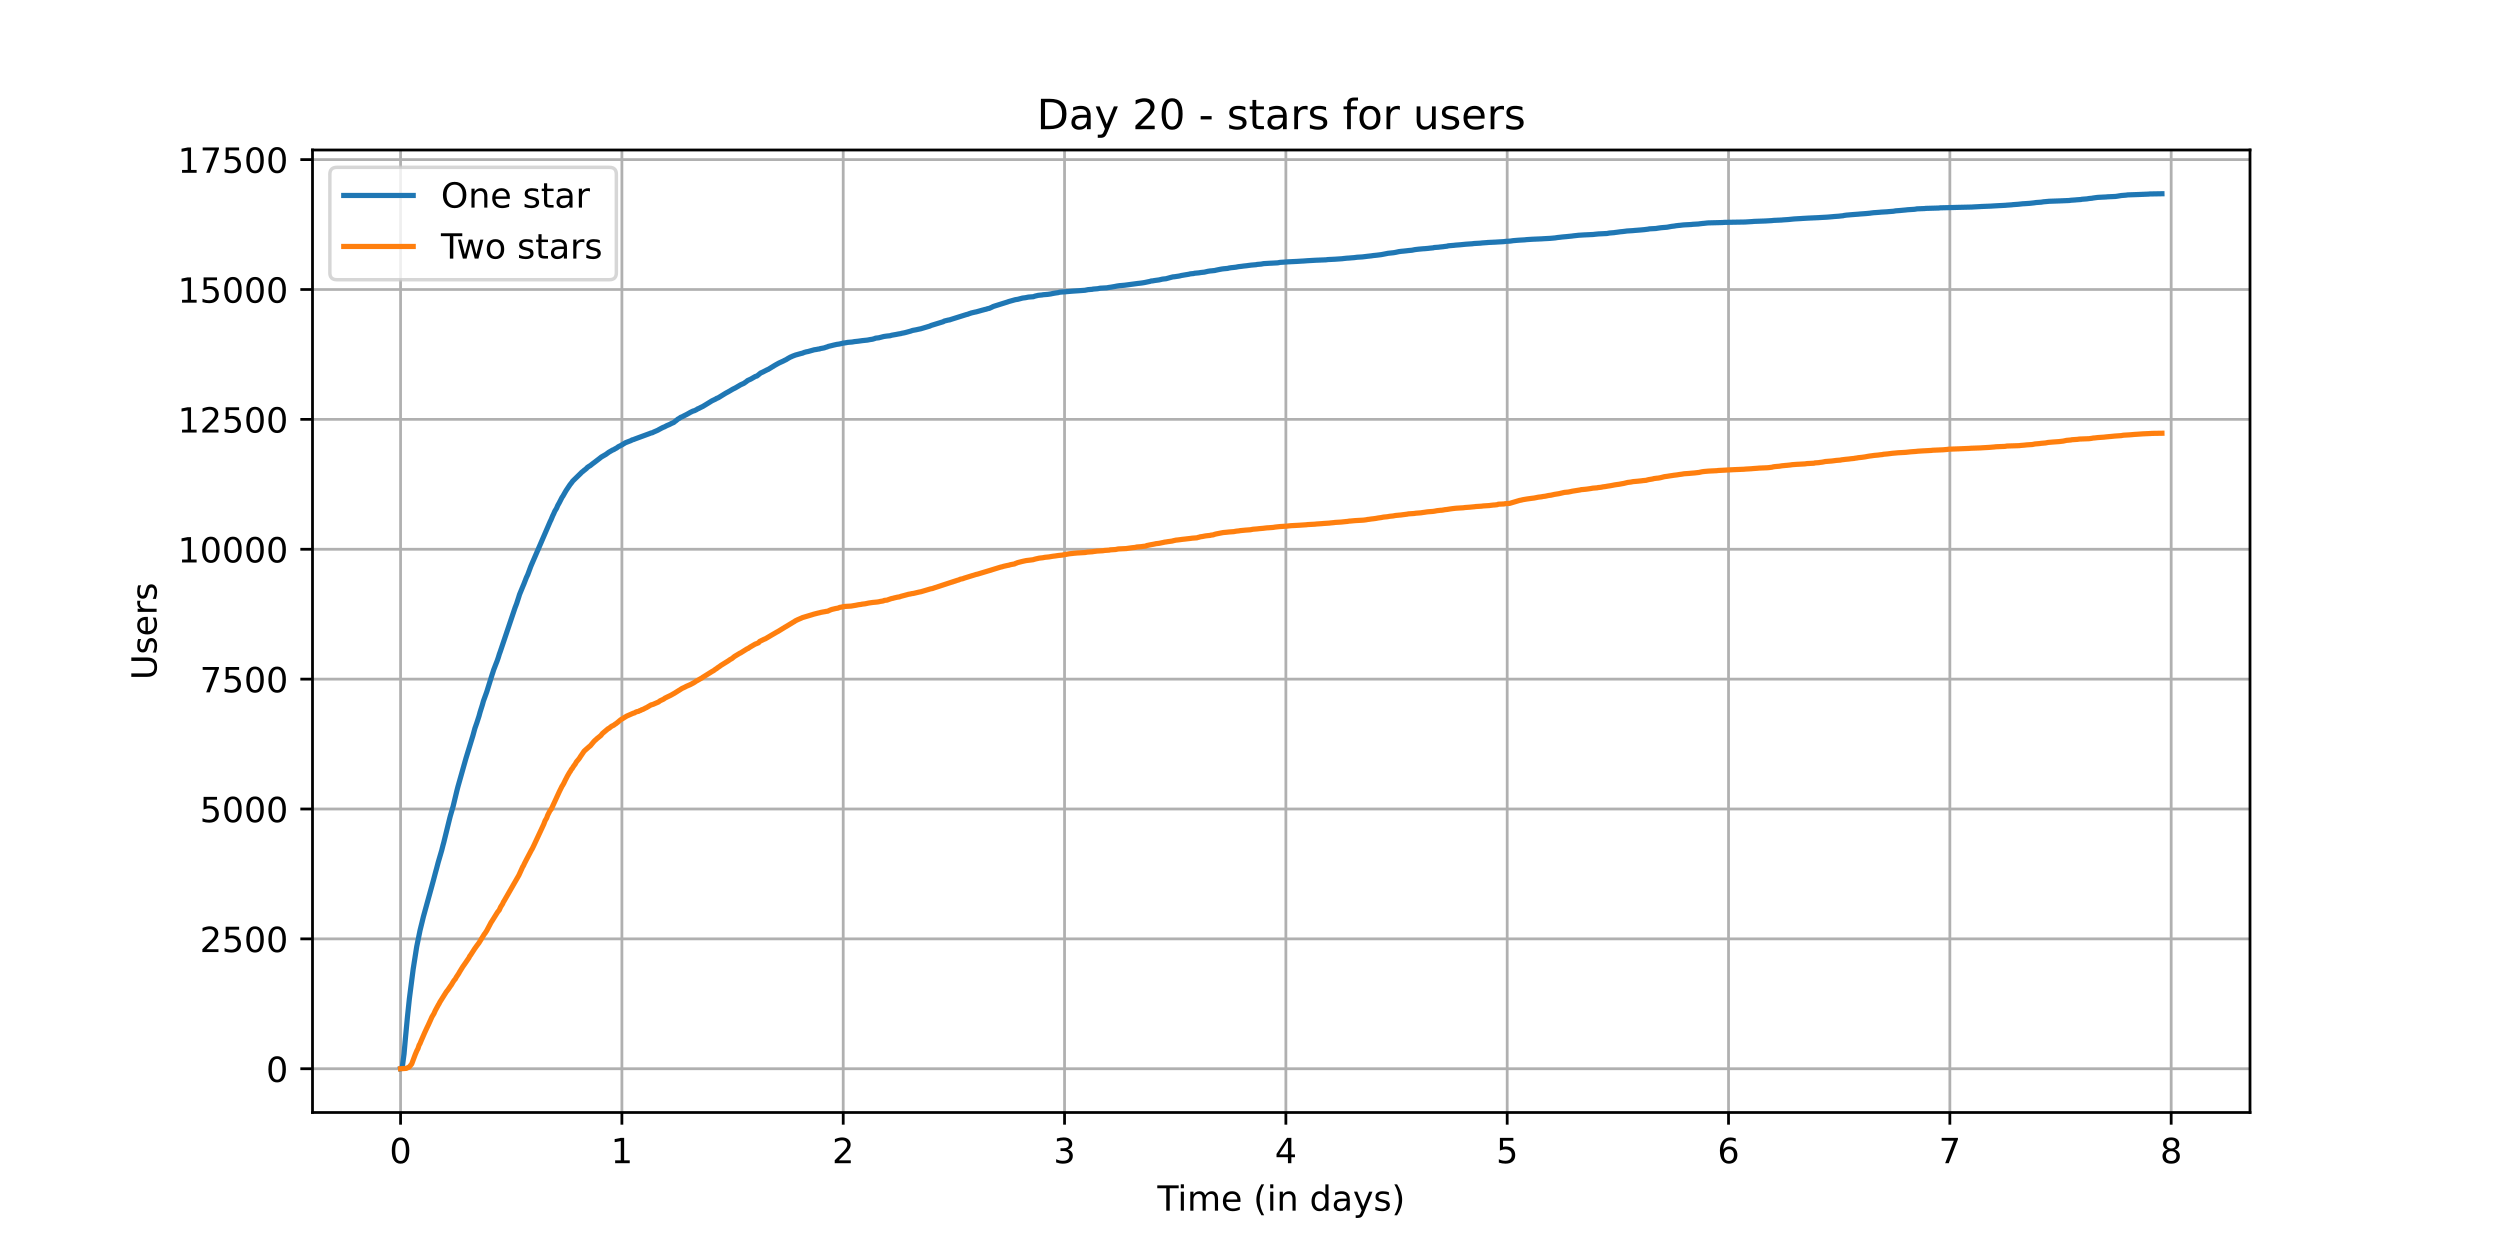 <?xml version="1.0" encoding="utf-8" standalone="no"?>
<!DOCTYPE svg PUBLIC "-//W3C//DTD SVG 1.1//EN"
  "http://www.w3.org/Graphics/SVG/1.1/DTD/svg11.dtd">
<!-- Created with matplotlib (https://matplotlib.org/) -->
<svg height="360pt" version="1.1" viewBox="0 0 720 360" width="720pt" xmlns="http://www.w3.org/2000/svg" xmlns:xlink="http://www.w3.org/1999/xlink">
 <defs>
  <style type="text/css">*{stroke-linecap:butt;stroke-linejoin:round;}</style>
 </defs>
 <g id="figure_1">
  <g id="patch_1">
   <path d="M 0 360 
L 720 360 
L 720 0 
L 0 0 
z
" style="fill:#ffffff;"/>
  </g>
  <g id="axes_1">
   <g id="patch_2">
    <path d="M 90 320.4 
L 648 320.4 
L 648 43.2 
L 90 43.2 
z
" style="fill:#ffffff;"/>
   </g>
   <g id="matplotlib.axis_1">
    <g id="xtick_1">
     <g id="line2d_1">
      <path clip-path="url(#p4092f0bb39)" d="M 115.364 320.4 
L 115.364 43.2 
" style="fill:none;stroke:#b0b0b0;stroke-linecap:square;stroke-width:0.8;"/>
     </g>
     <g id="line2d_2">
      <defs>
       <path d="M 0 0 
L 0 3.5 
" id="mc924dd24f3" style="stroke:#000000;stroke-width:0.8;"/>
      </defs>
      <g>
       <use style="stroke:#000000;stroke-width:0.8;" x="115.364" xlink:href="#mc924dd24f3" y="320.4"/>
      </g>
     </g>
     <g id="text_1">
      <!-- 0 -->
      <g transform="translate(112.182 334.998)scale(0.1 -0.1)">
       <defs>
        <path d="M 31.781 66.406 
Q 24.172 66.406 20.328 58.906 
Q 16.5 51.422 16.5 36.375 
Q 16.5 21.391 20.328 13.891 
Q 24.172 6.391 31.781 6.391 
Q 39.453 6.391 43.281 13.891 
Q 47.125 21.391 47.125 36.375 
Q 47.125 51.422 43.281 58.906 
Q 39.453 66.406 31.781 66.406 
z
M 31.781 74.219 
Q 44.047 74.219 50.516 64.516 
Q 56.984 54.828 56.984 36.375 
Q 56.984 17.969 50.516 8.266 
Q 44.047 -1.422 31.781 -1.422 
Q 19.531 -1.422 13.062 8.266 
Q 6.594 17.969 6.594 36.375 
Q 6.594 54.828 13.062 64.516 
Q 19.531 74.219 31.781 74.219 
z
" id="DejaVuSans-48"/>
       </defs>
       <use xlink:href="#DejaVuSans-48"/>
      </g>
     </g>
    </g>
    <g id="xtick_2">
     <g id="line2d_3">
      <path clip-path="url(#p4092f0bb39)" d="M 179.106 320.4 
L 179.106 43.2 
" style="fill:none;stroke:#b0b0b0;stroke-linecap:square;stroke-width:0.8;"/>
     </g>
     <g id="line2d_4">
      <g>
       <use style="stroke:#000000;stroke-width:0.8;" x="179.106" xlink:href="#mc924dd24f3" y="320.4"/>
      </g>
     </g>
     <g id="text_2">
      <!-- 1 -->
      <g transform="translate(175.924 334.998)scale(0.1 -0.1)">
       <defs>
        <path d="M 12.406 8.297 
L 28.516 8.297 
L 28.516 63.922 
L 10.984 60.406 
L 10.984 69.391 
L 28.422 72.906 
L 38.281 72.906 
L 38.281 8.297 
L 54.391 8.297 
L 54.391 0 
L 12.406 0 
z
" id="DejaVuSans-49"/>
       </defs>
       <use xlink:href="#DejaVuSans-49"/>
      </g>
     </g>
    </g>
    <g id="xtick_3">
     <g id="line2d_5">
      <path clip-path="url(#p4092f0bb39)" d="M 242.847 320.4 
L 242.847 43.2 
" style="fill:none;stroke:#b0b0b0;stroke-linecap:square;stroke-width:0.8;"/>
     </g>
     <g id="line2d_6">
      <g>
       <use style="stroke:#000000;stroke-width:0.8;" x="242.847" xlink:href="#mc924dd24f3" y="320.4"/>
      </g>
     </g>
     <g id="text_3">
      <!-- 2 -->
      <g transform="translate(239.666 334.998)scale(0.1 -0.1)">
       <defs>
        <path d="M 19.188 8.297 
L 53.609 8.297 
L 53.609 0 
L 7.328 0 
L 7.328 8.297 
Q 12.938 14.109 22.625 23.891 
Q 32.328 33.688 34.812 36.531 
Q 39.547 41.844 41.422 45.531 
Q 43.312 49.219 43.312 52.781 
Q 43.312 58.594 39.234 62.25 
Q 35.156 65.922 28.609 65.922 
Q 23.969 65.922 18.812 64.312 
Q 13.672 62.703 7.812 59.422 
L 7.812 69.391 
Q 13.766 71.781 18.938 73 
Q 24.125 74.219 28.422 74.219 
Q 39.75 74.219 46.484 68.547 
Q 53.219 62.891 53.219 53.422 
Q 53.219 48.922 51.531 44.891 
Q 49.859 40.875 45.406 35.406 
Q 44.188 33.984 37.641 27.219 
Q 31.109 20.453 19.188 8.297 
z
" id="DejaVuSans-50"/>
       </defs>
       <use xlink:href="#DejaVuSans-50"/>
      </g>
     </g>
    </g>
    <g id="xtick_4">
     <g id="line2d_7">
      <path clip-path="url(#p4092f0bb39)" d="M 306.589 320.4 
L 306.589 43.2 
" style="fill:none;stroke:#b0b0b0;stroke-linecap:square;stroke-width:0.8;"/>
     </g>
     <g id="line2d_8">
      <g>
       <use style="stroke:#000000;stroke-width:0.8;" x="306.589" xlink:href="#mc924dd24f3" y="320.4"/>
      </g>
     </g>
     <g id="text_4">
      <!-- 3 -->
      <g transform="translate(303.408 334.998)scale(0.1 -0.1)">
       <defs>
        <path d="M 40.578 39.312 
Q 47.656 37.797 51.625 33 
Q 55.609 28.219 55.609 21.188 
Q 55.609 10.406 48.188 4.484 
Q 40.766 -1.422 27.094 -1.422 
Q 22.516 -1.422 17.656 -0.516 
Q 12.797 0.391 7.625 2.203 
L 7.625 11.719 
Q 11.719 9.328 16.594 8.109 
Q 21.484 6.891 26.812 6.891 
Q 36.078 6.891 40.938 10.547 
Q 45.797 14.203 45.797 21.188 
Q 45.797 27.641 41.281 31.266 
Q 36.766 34.906 28.719 34.906 
L 20.219 34.906 
L 20.219 43.016 
L 29.109 43.016 
Q 36.375 43.016 40.234 45.922 
Q 44.094 48.828 44.094 54.297 
Q 44.094 59.906 40.109 62.906 
Q 36.141 65.922 28.719 65.922 
Q 24.656 65.922 20.016 65.031 
Q 15.375 64.156 9.812 62.312 
L 9.812 71.094 
Q 15.438 72.656 20.344 73.438 
Q 25.25 74.219 29.594 74.219 
Q 40.828 74.219 47.359 69.109 
Q 53.906 64.016 53.906 55.328 
Q 53.906 49.266 50.438 45.094 
Q 46.969 40.922 40.578 39.312 
z
" id="DejaVuSans-51"/>
       </defs>
       <use xlink:href="#DejaVuSans-51"/>
      </g>
     </g>
    </g>
    <g id="xtick_5">
     <g id="line2d_9">
      <path clip-path="url(#p4092f0bb39)" d="M 370.331 320.4 
L 370.331 43.2 
" style="fill:none;stroke:#b0b0b0;stroke-linecap:square;stroke-width:0.8;"/>
     </g>
     <g id="line2d_10">
      <g>
       <use style="stroke:#000000;stroke-width:0.8;" x="370.331" xlink:href="#mc924dd24f3" y="320.4"/>
      </g>
     </g>
     <g id="text_5">
      <!-- 4 -->
      <g transform="translate(367.15 334.998)scale(0.1 -0.1)">
       <defs>
        <path d="M 37.797 64.312 
L 12.891 25.391 
L 37.797 25.391 
z
M 35.203 72.906 
L 47.609 72.906 
L 47.609 25.391 
L 58.016 25.391 
L 58.016 17.188 
L 47.609 17.188 
L 47.609 0 
L 37.797 0 
L 37.797 17.188 
L 4.891 17.188 
L 4.891 26.703 
z
" id="DejaVuSans-52"/>
       </defs>
       <use xlink:href="#DejaVuSans-52"/>
      </g>
     </g>
    </g>
    <g id="xtick_6">
     <g id="line2d_11">
      <path clip-path="url(#p4092f0bb39)" d="M 434.073 320.4 
L 434.073 43.2 
" style="fill:none;stroke:#b0b0b0;stroke-linecap:square;stroke-width:0.8;"/>
     </g>
     <g id="line2d_12">
      <g>
       <use style="stroke:#000000;stroke-width:0.8;" x="434.073" xlink:href="#mc924dd24f3" y="320.4"/>
      </g>
     </g>
     <g id="text_6">
      <!-- 5 -->
      <g transform="translate(430.892 334.998)scale(0.1 -0.1)">
       <defs>
        <path d="M 10.797 72.906 
L 49.516 72.906 
L 49.516 64.594 
L 19.828 64.594 
L 19.828 46.734 
Q 21.969 47.469 24.109 47.828 
Q 26.266 48.188 28.422 48.188 
Q 40.625 48.188 47.75 41.5 
Q 54.891 34.812 54.891 23.391 
Q 54.891 11.625 47.562 5.094 
Q 40.234 -1.422 26.906 -1.422 
Q 22.312 -1.422 17.547 -0.641 
Q 12.797 0.141 7.719 1.703 
L 7.719 11.625 
Q 12.109 9.234 16.797 8.062 
Q 21.484 6.891 26.703 6.891 
Q 35.156 6.891 40.078 11.328 
Q 45.016 15.766 45.016 23.391 
Q 45.016 31 40.078 35.438 
Q 35.156 39.891 26.703 39.891 
Q 22.75 39.891 18.812 39.016 
Q 14.891 38.141 10.797 36.281 
z
" id="DejaVuSans-53"/>
       </defs>
       <use xlink:href="#DejaVuSans-53"/>
      </g>
     </g>
    </g>
    <g id="xtick_7">
     <g id="line2d_13">
      <path clip-path="url(#p4092f0bb39)" d="M 497.815 320.4 
L 497.815 43.2 
" style="fill:none;stroke:#b0b0b0;stroke-linecap:square;stroke-width:0.8;"/>
     </g>
     <g id="line2d_14">
      <g>
       <use style="stroke:#000000;stroke-width:0.8;" x="497.815" xlink:href="#mc924dd24f3" y="320.4"/>
      </g>
     </g>
     <g id="text_7">
      <!-- 6 -->
      <g transform="translate(494.634 334.998)scale(0.1 -0.1)">
       <defs>
        <path d="M 33.016 40.375 
Q 26.375 40.375 22.484 35.828 
Q 18.609 31.297 18.609 23.391 
Q 18.609 15.531 22.484 10.953 
Q 26.375 6.391 33.016 6.391 
Q 39.656 6.391 43.531 10.953 
Q 47.406 15.531 47.406 23.391 
Q 47.406 31.297 43.531 35.828 
Q 39.656 40.375 33.016 40.375 
z
M 52.594 71.297 
L 52.594 62.312 
Q 48.875 64.062 45.094 64.984 
Q 41.312 65.922 37.594 65.922 
Q 27.828 65.922 22.672 59.328 
Q 17.531 52.734 16.797 39.406 
Q 19.672 43.656 24.016 45.922 
Q 28.375 48.188 33.594 48.188 
Q 44.578 48.188 50.953 41.516 
Q 57.328 34.859 57.328 23.391 
Q 57.328 12.156 50.688 5.359 
Q 44.047 -1.422 33.016 -1.422 
Q 20.359 -1.422 13.672 8.266 
Q 6.984 17.969 6.984 36.375 
Q 6.984 53.656 15.188 63.938 
Q 23.391 74.219 37.203 74.219 
Q 40.922 74.219 44.703 73.484 
Q 48.484 72.75 52.594 71.297 
z
" id="DejaVuSans-54"/>
       </defs>
       <use xlink:href="#DejaVuSans-54"/>
      </g>
     </g>
    </g>
    <g id="xtick_8">
     <g id="line2d_15">
      <path clip-path="url(#p4092f0bb39)" d="M 561.557 320.4 
L 561.557 43.2 
" style="fill:none;stroke:#b0b0b0;stroke-linecap:square;stroke-width:0.8;"/>
     </g>
     <g id="line2d_16">
      <g>
       <use style="stroke:#000000;stroke-width:0.8;" x="561.557" xlink:href="#mc924dd24f3" y="320.4"/>
      </g>
     </g>
     <g id="text_8">
      <!-- 7 -->
      <g transform="translate(558.376 334.998)scale(0.1 -0.1)">
       <defs>
        <path d="M 8.203 72.906 
L 55.078 72.906 
L 55.078 68.703 
L 28.609 0 
L 18.312 0 
L 43.219 64.594 
L 8.203 64.594 
z
" id="DejaVuSans-55"/>
       </defs>
       <use xlink:href="#DejaVuSans-55"/>
      </g>
     </g>
    </g>
    <g id="xtick_9">
     <g id="line2d_17">
      <path clip-path="url(#p4092f0bb39)" d="M 625.299 320.4 
L 625.299 43.2 
" style="fill:none;stroke:#b0b0b0;stroke-linecap:square;stroke-width:0.8;"/>
     </g>
     <g id="line2d_18">
      <g>
       <use style="stroke:#000000;stroke-width:0.8;" x="625.299" xlink:href="#mc924dd24f3" y="320.4"/>
      </g>
     </g>
     <g id="text_9">
      <!-- 8 -->
      <g transform="translate(622.118 334.998)scale(0.1 -0.1)">
       <defs>
        <path d="M 31.781 34.625 
Q 24.75 34.625 20.719 30.859 
Q 16.703 27.094 16.703 20.516 
Q 16.703 13.922 20.719 10.156 
Q 24.75 6.391 31.781 6.391 
Q 38.812 6.391 42.859 10.172 
Q 46.922 13.969 46.922 20.516 
Q 46.922 27.094 42.891 30.859 
Q 38.875 34.625 31.781 34.625 
z
M 21.922 38.812 
Q 15.578 40.375 12.031 44.719 
Q 8.5 49.078 8.5 55.328 
Q 8.5 64.062 14.719 69.141 
Q 20.953 74.219 31.781 74.219 
Q 42.672 74.219 48.875 69.141 
Q 55.078 64.062 55.078 55.328 
Q 55.078 49.078 51.531 44.719 
Q 48 40.375 41.703 38.812 
Q 48.828 37.156 52.797 32.312 
Q 56.781 27.484 56.781 20.516 
Q 56.781 9.906 50.312 4.234 
Q 43.844 -1.422 31.781 -1.422 
Q 19.734 -1.422 13.25 4.234 
Q 6.781 9.906 6.781 20.516 
Q 6.781 27.484 10.781 32.312 
Q 14.797 37.156 21.922 38.812 
z
M 18.312 54.391 
Q 18.312 48.734 21.844 45.562 
Q 25.391 42.391 31.781 42.391 
Q 38.141 42.391 41.719 45.562 
Q 45.312 48.734 45.312 54.391 
Q 45.312 60.062 41.719 63.234 
Q 38.141 66.406 31.781 66.406 
Q 25.391 66.406 21.844 63.234 
Q 18.312 60.062 18.312 54.391 
z
" id="DejaVuSans-56"/>
       </defs>
       <use xlink:href="#DejaVuSans-56"/>
      </g>
     </g>
    </g>
    <g id="text_10">
     <!-- Time (in days) -->
     <g transform="translate(333.327 348.677)scale(0.1 -0.1)">
      <defs>
       <path d="M -0.297 72.906 
L 61.375 72.906 
L 61.375 64.594 
L 35.5 64.594 
L 35.5 0 
L 25.594 0 
L 25.594 64.594 
L -0.297 64.594 
z
" id="DejaVuSans-84"/>
       <path d="M 9.422 54.688 
L 18.406 54.688 
L 18.406 0 
L 9.422 0 
z
M 9.422 75.984 
L 18.406 75.984 
L 18.406 64.594 
L 9.422 64.594 
z
" id="DejaVuSans-105"/>
       <path d="M 52 44.188 
Q 55.375 50.25 60.062 53.125 
Q 64.75 56 71.094 56 
Q 79.641 56 84.281 50.016 
Q 88.922 44.047 88.922 33.016 
L 88.922 0 
L 79.891 0 
L 79.891 32.719 
Q 79.891 40.578 77.094 44.375 
Q 74.312 48.188 68.609 48.188 
Q 61.625 48.188 57.562 43.547 
Q 53.516 38.922 53.516 30.906 
L 53.516 0 
L 44.484 0 
L 44.484 32.719 
Q 44.484 40.625 41.703 44.406 
Q 38.922 48.188 33.109 48.188 
Q 26.219 48.188 22.156 43.531 
Q 18.109 38.875 18.109 30.906 
L 18.109 0 
L 9.078 0 
L 9.078 54.688 
L 18.109 54.688 
L 18.109 46.188 
Q 21.188 51.219 25.484 53.609 
Q 29.781 56 35.688 56 
Q 41.656 56 45.828 52.969 
Q 50 49.953 52 44.188 
z
" id="DejaVuSans-109"/>
       <path d="M 56.203 29.594 
L 56.203 25.203 
L 14.891 25.203 
Q 15.484 15.922 20.484 11.062 
Q 25.484 6.203 34.422 6.203 
Q 39.594 6.203 44.453 7.469 
Q 49.312 8.734 54.109 11.281 
L 54.109 2.781 
Q 49.266 0.734 44.188 -0.344 
Q 39.109 -1.422 33.891 -1.422 
Q 20.797 -1.422 13.156 6.188 
Q 5.516 13.812 5.516 26.812 
Q 5.516 40.234 12.766 48.109 
Q 20.016 56 32.328 56 
Q 43.359 56 49.781 48.891 
Q 56.203 41.797 56.203 29.594 
z
M 47.219 32.234 
Q 47.125 39.594 43.094 43.984 
Q 39.062 48.391 32.422 48.391 
Q 24.906 48.391 20.391 44.141 
Q 15.875 39.891 15.188 32.172 
z
" id="DejaVuSans-101"/>
       <path id="DejaVuSans-32"/>
       <path d="M 31 75.875 
Q 24.469 64.656 21.281 53.656 
Q 18.109 42.672 18.109 31.391 
Q 18.109 20.125 21.312 9.062 
Q 24.516 -2 31 -13.188 
L 23.188 -13.188 
Q 15.875 -1.703 12.234 9.375 
Q 8.594 20.453 8.594 31.391 
Q 8.594 42.281 12.203 53.312 
Q 15.828 64.359 23.188 75.875 
z
" id="DejaVuSans-40"/>
       <path d="M 54.891 33.016 
L 54.891 0 
L 45.906 0 
L 45.906 32.719 
Q 45.906 40.484 42.875 44.328 
Q 39.844 48.188 33.797 48.188 
Q 26.516 48.188 22.312 43.547 
Q 18.109 38.922 18.109 30.906 
L 18.109 0 
L 9.078 0 
L 9.078 54.688 
L 18.109 54.688 
L 18.109 46.188 
Q 21.344 51.125 25.703 53.562 
Q 30.078 56 35.797 56 
Q 45.219 56 50.047 50.172 
Q 54.891 44.344 54.891 33.016 
z
" id="DejaVuSans-110"/>
       <path d="M 45.406 46.391 
L 45.406 75.984 
L 54.391 75.984 
L 54.391 0 
L 45.406 0 
L 45.406 8.203 
Q 42.578 3.328 38.25 0.953 
Q 33.938 -1.422 27.875 -1.422 
Q 17.969 -1.422 11.734 6.484 
Q 5.516 14.406 5.516 27.297 
Q 5.516 40.188 11.734 48.094 
Q 17.969 56 27.875 56 
Q 33.938 56 38.25 53.625 
Q 42.578 51.266 45.406 46.391 
z
M 14.797 27.297 
Q 14.797 17.391 18.875 11.75 
Q 22.953 6.109 30.078 6.109 
Q 37.203 6.109 41.297 11.75 
Q 45.406 17.391 45.406 27.297 
Q 45.406 37.203 41.297 42.844 
Q 37.203 48.484 30.078 48.484 
Q 22.953 48.484 18.875 42.844 
Q 14.797 37.203 14.797 27.297 
z
" id="DejaVuSans-100"/>
       <path d="M 34.281 27.484 
Q 23.391 27.484 19.188 25 
Q 14.984 22.516 14.984 16.5 
Q 14.984 11.719 18.141 8.906 
Q 21.297 6.109 26.703 6.109 
Q 34.188 6.109 38.703 11.406 
Q 43.219 16.703 43.219 25.484 
L 43.219 27.484 
z
M 52.203 31.203 
L 52.203 0 
L 43.219 0 
L 43.219 8.297 
Q 40.141 3.328 35.547 0.953 
Q 30.953 -1.422 24.312 -1.422 
Q 15.922 -1.422 10.953 3.297 
Q 6 8.016 6 15.922 
Q 6 25.141 12.172 29.828 
Q 18.359 34.516 30.609 34.516 
L 43.219 34.516 
L 43.219 35.406 
Q 43.219 41.609 39.141 45 
Q 35.062 48.391 27.688 48.391 
Q 23 48.391 18.547 47.266 
Q 14.109 46.141 10.016 43.891 
L 10.016 52.203 
Q 14.938 54.109 19.578 55.047 
Q 24.219 56 28.609 56 
Q 40.484 56 46.344 49.844 
Q 52.203 43.703 52.203 31.203 
z
" id="DejaVuSans-97"/>
       <path d="M 32.172 -5.078 
Q 28.375 -14.844 24.75 -17.812 
Q 21.141 -20.797 15.094 -20.797 
L 7.906 -20.797 
L 7.906 -13.281 
L 13.188 -13.281 
Q 16.891 -13.281 18.938 -11.516 
Q 21 -9.766 23.484 -3.219 
L 25.094 0.875 
L 2.984 54.688 
L 12.5 54.688 
L 29.594 11.922 
L 46.688 54.688 
L 56.203 54.688 
z
" id="DejaVuSans-121"/>
       <path d="M 44.281 53.078 
L 44.281 44.578 
Q 40.484 46.531 36.375 47.5 
Q 32.281 48.484 27.875 48.484 
Q 21.188 48.484 17.844 46.438 
Q 14.5 44.391 14.5 40.281 
Q 14.5 37.156 16.891 35.375 
Q 19.281 33.594 26.516 31.984 
L 29.594 31.297 
Q 39.156 29.25 43.188 25.516 
Q 47.219 21.781 47.219 15.094 
Q 47.219 7.469 41.188 3.016 
Q 35.156 -1.422 24.609 -1.422 
Q 20.219 -1.422 15.453 -0.562 
Q 10.688 0.297 5.422 2 
L 5.422 11.281 
Q 10.406 8.688 15.234 7.391 
Q 20.062 6.109 24.812 6.109 
Q 31.156 6.109 34.562 8.281 
Q 37.984 10.453 37.984 14.406 
Q 37.984 18.062 35.516 20.016 
Q 33.062 21.969 24.703 23.781 
L 21.578 24.516 
Q 13.234 26.266 9.516 29.906 
Q 5.812 33.547 5.812 39.891 
Q 5.812 47.609 11.281 51.797 
Q 16.75 56 26.812 56 
Q 31.781 56 36.172 55.266 
Q 40.578 54.547 44.281 53.078 
z
" id="DejaVuSans-115"/>
       <path d="M 8.016 75.875 
L 15.828 75.875 
Q 23.141 64.359 26.781 53.312 
Q 30.422 42.281 30.422 31.391 
Q 30.422 20.453 26.781 9.375 
Q 23.141 -1.703 15.828 -13.188 
L 8.016 -13.188 
Q 14.5 -2 17.703 9.062 
Q 20.906 20.125 20.906 31.391 
Q 20.906 42.672 17.703 53.656 
Q 14.5 64.656 8.016 75.875 
z
" id="DejaVuSans-41"/>
      </defs>
      <use xlink:href="#DejaVuSans-84"/>
      <use x="57.959" xlink:href="#DejaVuSans-105"/>
      <use x="85.742" xlink:href="#DejaVuSans-109"/>
      <use x="183.154" xlink:href="#DejaVuSans-101"/>
      <use x="244.678" xlink:href="#DejaVuSans-32"/>
      <use x="276.465" xlink:href="#DejaVuSans-40"/>
      <use x="315.479" xlink:href="#DejaVuSans-105"/>
      <use x="343.262" xlink:href="#DejaVuSans-110"/>
      <use x="406.641" xlink:href="#DejaVuSans-32"/>
      <use x="438.428" xlink:href="#DejaVuSans-100"/>
      <use x="501.904" xlink:href="#DejaVuSans-97"/>
      <use x="563.184" xlink:href="#DejaVuSans-121"/>
      <use x="622.363" xlink:href="#DejaVuSans-115"/>
      <use x="674.463" xlink:href="#DejaVuSans-41"/>
     </g>
    </g>
   </g>
   <g id="matplotlib.axis_2">
    <g id="ytick_1">
     <g id="line2d_19">
      <path clip-path="url(#p4092f0bb39)" d="M 90 307.8 
L 648 307.8 
" style="fill:none;stroke:#b0b0b0;stroke-linecap:square;stroke-width:0.8;"/>
     </g>
     <g id="line2d_20">
      <defs>
       <path d="M 0 0 
L -3.5 0 
" id="m9670b1511f" style="stroke:#000000;stroke-width:0.8;"/>
      </defs>
      <g>
       <use style="stroke:#000000;stroke-width:0.8;" x="90" xlink:href="#m9670b1511f" y="307.8"/>
      </g>
     </g>
     <g id="text_11">
      <!-- 0 -->
      <g transform="translate(76.638 311.599)scale(0.1 -0.1)">
       <use xlink:href="#DejaVuSans-48"/>
      </g>
     </g>
    </g>
    <g id="ytick_2">
     <g id="line2d_21">
      <path clip-path="url(#p4092f0bb39)" d="M 90 270.396 
L 648 270.396 
" style="fill:none;stroke:#b0b0b0;stroke-linecap:square;stroke-width:0.8;"/>
     </g>
     <g id="line2d_22">
      <g>
       <use style="stroke:#000000;stroke-width:0.8;" x="90" xlink:href="#m9670b1511f" y="270.396"/>
      </g>
     </g>
     <g id="text_12">
      <!-- 2500 -->
      <g transform="translate(57.55 274.195)scale(0.1 -0.1)">
       <use xlink:href="#DejaVuSans-50"/>
       <use x="63.623" xlink:href="#DejaVuSans-53"/>
       <use x="127.246" xlink:href="#DejaVuSans-48"/>
       <use x="190.869" xlink:href="#DejaVuSans-48"/>
      </g>
     </g>
    </g>
    <g id="ytick_3">
     <g id="line2d_23">
      <path clip-path="url(#p4092f0bb39)" d="M 90 232.991 
L 648 232.991 
" style="fill:none;stroke:#b0b0b0;stroke-linecap:square;stroke-width:0.8;"/>
     </g>
     <g id="line2d_24">
      <g>
       <use style="stroke:#000000;stroke-width:0.8;" x="90" xlink:href="#m9670b1511f" y="232.991"/>
      </g>
     </g>
     <g id="text_13">
      <!-- 5000 -->
      <g transform="translate(57.55 236.791)scale(0.1 -0.1)">
       <use xlink:href="#DejaVuSans-53"/>
       <use x="63.623" xlink:href="#DejaVuSans-48"/>
       <use x="127.246" xlink:href="#DejaVuSans-48"/>
       <use x="190.869" xlink:href="#DejaVuSans-48"/>
      </g>
     </g>
    </g>
    <g id="ytick_4">
     <g id="line2d_25">
      <path clip-path="url(#p4092f0bb39)" d="M 90 195.587 
L 648 195.587 
" style="fill:none;stroke:#b0b0b0;stroke-linecap:square;stroke-width:0.8;"/>
     </g>
     <g id="line2d_26">
      <g>
       <use style="stroke:#000000;stroke-width:0.8;" x="90" xlink:href="#m9670b1511f" y="195.587"/>
      </g>
     </g>
     <g id="text_14">
      <!-- 7500 -->
      <g transform="translate(57.55 199.386)scale(0.1 -0.1)">
       <use xlink:href="#DejaVuSans-55"/>
       <use x="63.623" xlink:href="#DejaVuSans-53"/>
       <use x="127.246" xlink:href="#DejaVuSans-48"/>
       <use x="190.869" xlink:href="#DejaVuSans-48"/>
      </g>
     </g>
    </g>
    <g id="ytick_5">
     <g id="line2d_27">
      <path clip-path="url(#p4092f0bb39)" d="M 90 158.183 
L 648 158.183 
" style="fill:none;stroke:#b0b0b0;stroke-linecap:square;stroke-width:0.8;"/>
     </g>
     <g id="line2d_28">
      <g>
       <use style="stroke:#000000;stroke-width:0.8;" x="90" xlink:href="#m9670b1511f" y="158.183"/>
      </g>
     </g>
     <g id="text_15">
      <!-- 10000 -->
      <g transform="translate(51.188 161.982)scale(0.1 -0.1)">
       <use xlink:href="#DejaVuSans-49"/>
       <use x="63.623" xlink:href="#DejaVuSans-48"/>
       <use x="127.246" xlink:href="#DejaVuSans-48"/>
       <use x="190.869" xlink:href="#DejaVuSans-48"/>
       <use x="254.492" xlink:href="#DejaVuSans-48"/>
      </g>
     </g>
    </g>
    <g id="ytick_6">
     <g id="line2d_29">
      <path clip-path="url(#p4092f0bb39)" d="M 90 120.779 
L 648 120.779 
" style="fill:none;stroke:#b0b0b0;stroke-linecap:square;stroke-width:0.8;"/>
     </g>
     <g id="line2d_30">
      <g>
       <use style="stroke:#000000;stroke-width:0.8;" x="90" xlink:href="#m9670b1511f" y="120.779"/>
      </g>
     </g>
     <g id="text_16">
      <!-- 12500 -->
      <g transform="translate(51.188 124.578)scale(0.1 -0.1)">
       <use xlink:href="#DejaVuSans-49"/>
       <use x="63.623" xlink:href="#DejaVuSans-50"/>
       <use x="127.246" xlink:href="#DejaVuSans-53"/>
       <use x="190.869" xlink:href="#DejaVuSans-48"/>
       <use x="254.492" xlink:href="#DejaVuSans-48"/>
      </g>
     </g>
    </g>
    <g id="ytick_7">
     <g id="line2d_31">
      <path clip-path="url(#p4092f0bb39)" d="M 90 83.374 
L 648 83.374 
" style="fill:none;stroke:#b0b0b0;stroke-linecap:square;stroke-width:0.8;"/>
     </g>
     <g id="line2d_32">
      <g>
       <use style="stroke:#000000;stroke-width:0.8;" x="90" xlink:href="#m9670b1511f" y="83.374"/>
      </g>
     </g>
     <g id="text_17">
      <!-- 15000 -->
      <g transform="translate(51.188 87.174)scale(0.1 -0.1)">
       <use xlink:href="#DejaVuSans-49"/>
       <use x="63.623" xlink:href="#DejaVuSans-53"/>
       <use x="127.246" xlink:href="#DejaVuSans-48"/>
       <use x="190.869" xlink:href="#DejaVuSans-48"/>
       <use x="254.492" xlink:href="#DejaVuSans-48"/>
      </g>
     </g>
    </g>
    <g id="ytick_8">
     <g id="line2d_33">
      <path clip-path="url(#p4092f0bb39)" d="M 90 45.97 
L 648 45.97 
" style="fill:none;stroke:#b0b0b0;stroke-linecap:square;stroke-width:0.8;"/>
     </g>
     <g id="line2d_34">
      <g>
       <use style="stroke:#000000;stroke-width:0.8;" x="90" xlink:href="#m9670b1511f" y="45.97"/>
      </g>
     </g>
     <g id="text_18">
      <!-- 17500 -->
      <g transform="translate(51.188 49.769)scale(0.1 -0.1)">
       <use xlink:href="#DejaVuSans-49"/>
       <use x="63.623" xlink:href="#DejaVuSans-55"/>
       <use x="127.246" xlink:href="#DejaVuSans-53"/>
       <use x="190.869" xlink:href="#DejaVuSans-48"/>
       <use x="254.492" xlink:href="#DejaVuSans-48"/>
      </g>
     </g>
    </g>
    <g id="text_19">
     <!-- Users -->
     <g transform="translate(45.108 195.801)rotate(-90)scale(0.1 -0.1)">
      <defs>
       <path d="M 8.688 72.906 
L 18.609 72.906 
L 18.609 28.609 
Q 18.609 16.891 22.844 11.734 
Q 27.094 6.594 36.625 6.594 
Q 46.094 6.594 50.344 11.734 
Q 54.594 16.891 54.594 28.609 
L 54.594 72.906 
L 64.5 72.906 
L 64.5 27.391 
Q 64.5 13.141 57.438 5.859 
Q 50.391 -1.422 36.625 -1.422 
Q 22.797 -1.422 15.734 5.859 
Q 8.688 13.141 8.688 27.391 
z
" id="DejaVuSans-85"/>
       <path d="M 41.109 46.297 
Q 39.594 47.172 37.812 47.578 
Q 36.031 48 33.891 48 
Q 26.266 48 22.188 43.047 
Q 18.109 38.094 18.109 28.812 
L 18.109 0 
L 9.078 0 
L 9.078 54.688 
L 18.109 54.688 
L 18.109 46.188 
Q 20.953 51.172 25.484 53.578 
Q 30.031 56 36.531 56 
Q 37.453 56 38.578 55.875 
Q 39.703 55.766 41.062 55.516 
z
" id="DejaVuSans-114"/>
      </defs>
      <use xlink:href="#DejaVuSans-85"/>
      <use x="73.193" xlink:href="#DejaVuSans-115"/>
      <use x="125.293" xlink:href="#DejaVuSans-101"/>
      <use x="186.816" xlink:href="#DejaVuSans-114"/>
      <use x="227.93" xlink:href="#DejaVuSans-115"/>
     </g>
    </g>
   </g>
   <g id="line2d_35">
    <path clip-path="url(#p4092f0bb39)" d="M 115.364 307.8 
L 115.625 307.74 
L 115.844 307.441 
L 116.371 303.491 
L 116.721 299.496 
L 117.336 292.958 
L 117.906 287.572 
L 119.002 279.059 
L 120.011 272.655 
L 120.976 267.927 
L 121.547 265.608 
L 121.941 263.992 
L 124.178 255.883 
L 124.266 255.569 
L 124.793 253.639 
L 125.494 250.99 
L 125.714 250.212 
L 126.197 248.372 
L 126.372 247.774 
L 127.205 244.931 
L 127.556 243.539 
L 127.82 242.567 
L 128.17 241.146 
L 129.53 235.625 
L 129.706 234.951 
L 130.496 232.243 
L 131.066 229.879 
L 131.592 227.695 
L 131.899 226.513 
L 134.181 218.449 
L 136.199 211.851 
L 136.769 209.771 
L 137.339 208.14 
L 137.953 206.24 
L 138.261 205.103 
L 138.919 203.008 
L 139.226 201.901 
L 139.488 201.183 
L 140.191 199.238 
L 141.726 194.301 
L 141.901 193.792 
L 142.164 192.954 
L 142.866 191.129 
L 143.129 190.47 
L 143.524 189.333 
L 143.831 188.316 
L 144.05 187.732 
L 148.349 174.985 
L 148.788 173.848 
L 149.052 173.025 
L 149.403 171.948 
L 149.622 171.23 
L 150.675 168.671 
L 150.85 168.267 
L 151.596 166.337 
L 151.992 165.499 
L 152.869 163.12 
L 158.485 150.119 
L 158.66 149.789 
L 159.187 148.518 
L 159.406 148.084 
L 159.801 147.186 
L 160.283 146.393 
L 160.634 145.57 
L 161.073 144.792 
L 161.775 143.416 
L 161.951 143.087 
L 162.038 143.027 
L 162.828 141.635 
L 163.047 141.261 
L 164.144 139.615 
L 164.713 138.897 
L 164.933 138.568 
L 167.346 136.219 
L 167.477 136.07 
L 167.785 135.815 
L 168.004 135.666 
L 168.223 135.441 
L 168.399 135.336 
L 168.75 135.037 
L 168.925 134.903 
L 169.144 134.633 
L 169.451 134.424 
L 169.802 134.199 
L 169.978 134.11 
L 170.68 133.541 
L 170.811 133.451 
L 171.074 133.257 
L 172.522 132.15 
L 173.18 131.626 
L 174.365 130.938 
L 174.54 130.833 
L 174.803 130.638 
L 175.33 130.249 
L 176.47 129.591 
L 176.777 129.486 
L 177.041 129.307 
L 177.611 129.008 
L 178.093 128.649 
L 178.795 128.304 
L 180.155 127.496 
L 181.778 126.868 
L 181.998 126.704 
L 182.437 126.599 
L 182.875 126.419 
L 187.218 124.818 
L 187.437 124.714 
L 187.876 124.624 
L 188.183 124.459 
L 189.279 123.98 
L 189.498 123.876 
L 189.674 123.771 
L 190.551 123.292 
L 190.727 123.217 
L 190.946 123.083 
L 191.253 122.993 
L 192.043 122.574 
L 192.832 122.245 
L 193.406 121.946 
L 194.064 121.661 
L 194.283 121.452 
L 194.59 121.242 
L 195.248 120.689 
L 195.468 120.584 
L 195.819 120.36 
L 195.994 120.21 
L 196.214 120.12 
L 196.434 120.046 
L 196.96 119.761 
L 197.618 119.432 
L 197.794 119.342 
L 198.671 118.849 
L 198.802 118.759 
L 199.065 118.639 
L 199.591 118.385 
L 199.987 118.28 
L 200.601 117.981 
L 200.951 117.741 
L 201.259 117.637 
L 201.785 117.352 
L 202.443 117.038 
L 202.75 116.844 
L 203.101 116.634 
L 204.636 115.692 
L 204.768 115.602 
L 205.074 115.422 
L 205.733 115.108 
L 205.952 115.003 
L 206.127 114.929 
L 206.346 114.749 
L 206.698 114.629 
L 206.917 114.525 
L 208.979 113.253 
L 209.417 113.014 
L 209.68 112.879 
L 209.856 112.774 
L 211.084 112.056 
L 211.786 111.712 
L 213.278 110.829 
L 214.243 110.395 
L 214.681 110.081 
L 214.988 109.872 
L 215.295 109.602 
L 216.217 109.183 
L 217.489 108.45 
L 217.709 108.36 
L 217.928 108.331 
L 218.148 108.166 
L 218.323 108.031 
L 219.07 107.418 
L 219.333 107.313 
L 219.903 107.044 
L 220.079 106.939 
L 220.649 106.655 
L 220.957 106.49 
L 221.22 106.4 
L 223.02 105.293 
L 223.459 105.039 
L 224.292 104.575 
L 224.512 104.47 
L 225.565 103.992 
L 225.872 103.827 
L 226.487 103.528 
L 226.794 103.318 
L 227.671 102.825 
L 227.891 102.75 
L 228.154 102.615 
L 228.418 102.51 
L 228.812 102.361 
L 229.076 102.256 
L 230.699 101.807 
L 231.138 101.703 
L 231.62 101.493 
L 231.971 101.403 
L 232.147 101.343 
L 232.717 101.239 
L 234.517 100.73 
L 235.175 100.64 
L 235.482 100.565 
L 236.053 100.491 
L 236.228 100.401 
L 236.886 100.281 
L 237.412 100.176 
L 237.851 100.012 
L 238.246 99.907 
L 238.509 99.772 
L 239.518 99.533 
L 239.913 99.428 
L 240.965 99.189 
L 241.711 99.084 
L 242.808 98.83 
L 243.51 98.725 
L 244.168 98.605 
L 245.44 98.501 
L 246.098 98.381 
L 247.107 98.276 
L 247.633 98.201 
L 248.379 98.097 
L 248.818 98.052 
L 249.827 97.947 
L 250.572 97.798 
L 251.274 97.693 
L 251.625 97.588 
L 251.932 97.498 
L 252.152 97.394 
L 253.073 97.289 
L 254.52 96.915 
L 255.223 96.81 
L 255.442 96.78 
L 256.362 96.69 
L 256.758 96.556 
L 257.415 96.436 
L 258.03 96.331 
L 258.776 96.182 
L 259.434 96.077 
L 259.653 96.002 
L 260.354 95.867 
L 260.793 95.763 
L 262.329 95.344 
L 262.591 95.239 
L 262.898 95.149 
L 263.468 95.045 
L 263.732 95 
L 264.609 94.805 
L 265.136 94.7 
L 267.548 93.982 
L 267.811 93.907 
L 268.118 93.743 
L 271.32 92.755 
L 271.671 92.651 
L 271.935 92.471 
L 273.075 92.187 
L 273.559 92.112 
L 273.778 92.022 
L 278.297 90.601 
L 278.735 90.496 
L 279.13 90.332 
L 279.438 90.242 
L 279.657 90.152 
L 280.666 89.913 
L 281.193 89.808 
L 282.904 89.329 
L 283.255 89.239 
L 283.563 89.15 
L 284.045 89.045 
L 284.396 88.91 
L 284.923 88.806 
L 285.712 88.446 
L 286.019 88.282 
L 286.327 88.177 
L 290.189 86.965 
L 290.452 86.861 
L 292.427 86.307 
L 293.129 86.202 
L 294.489 85.843 
L 295.322 85.738 
L 296.2 85.559 
L 297.604 85.454 
L 298.043 85.29 
L 299.052 85.05 
L 300.15 84.945 
L 300.413 84.886 
L 301.728 84.781 
L 301.948 84.751 
L 302.65 84.646 
L 302.913 84.586 
L 303.439 84.482 
L 304.054 84.377 
L 304.711 84.287 
L 305.062 84.182 
L 305.545 84.123 
L 306.992 84.018 
L 307.431 83.973 
L 308.703 83.868 
L 309.098 83.838 
L 310.633 83.734 
L 311.028 83.704 
L 312.475 83.599 
L 313.353 83.419 
L 314.625 83.315 
L 314.801 83.255 
L 316.116 83.15 
L 316.862 83 
L 318.748 82.896 
L 319.406 82.776 
L 320.152 82.671 
L 320.371 82.626 
L 320.986 82.522 
L 321.731 82.372 
L 322.433 82.267 
L 322.828 82.237 
L 323.871 82.148 
L 327.427 81.669 
L 327.646 81.639 
L 328.568 81.534 
L 329.094 81.459 
L 329.708 81.355 
L 330.629 81.16 
L 331.155 81.055 
L 331.55 80.921 
L 331.901 80.906 
L 332.471 80.801 
L 332.997 80.726 
L 333.787 80.621 
L 334.796 80.382 
L 335.805 80.277 
L 337.384 79.843 
L 337.823 79.739 
L 338.218 79.709 
L 338.919 79.604 
L 339.445 79.529 
L 339.884 79.439 
L 340.191 79.35 
L 340.805 79.245 
L 341.419 79.14 
L 341.99 79.05 
L 342.472 78.961 
L 342.779 78.871 
L 343.745 78.781 
L 344.052 78.691 
L 345.237 78.587 
L 345.851 78.482 
L 346.86 78.377 
L 347.87 78.138 
L 348.528 78.033 
L 348.922 78.003 
L 349.888 77.898 
L 350.152 77.824 
L 350.634 77.719 
L 351.38 77.569 
L 351.95 77.465 
L 352.433 77.405 
L 353.575 77.3 
L 353.882 77.21 
L 354.496 77.105 
L 354.935 77.061 
L 355.9 76.956 
L 356.647 76.806 
L 357.568 76.702 
L 358.094 76.627 
L 359.061 76.522 
L 359.587 76.447 
L 360.421 76.342 
L 360.816 76.312 
L 361.825 76.223 
L 362.001 76.163 
L 363.229 76.058 
L 363.931 75.923 
L 365.643 75.819 
L 365.994 75.804 
L 367.968 75.699 
L 368.67 75.564 
L 370.381 75.46 
L 370.819 75.415 
L 373.012 75.31 
L 373.363 75.295 
L 375.03 75.19 
L 375.381 75.175 
L 376.742 75.071 
L 377.092 75.056 
L 378.891 74.951 
L 379.241 74.936 
L 381.873 74.831 
L 382.399 74.756 
L 384.549 74.652 
L 384.944 74.622 
L 386.479 74.517 
L 386.962 74.457 
L 387.927 74.353 
L 388.278 74.338 
L 389.55 74.233 
L 389.945 74.203 
L 390.647 74.113 
L 390.866 74.083 
L 392.358 73.993 
L 392.577 73.964 
L 393.454 73.859 
L 393.936 73.799 
L 394.901 73.694 
L 395.472 73.604 
L 396.481 73.5 
L 396.963 73.44 
L 397.796 73.335 
L 398.499 73.2 
L 399.025 73.096 
L 399.771 72.946 
L 400.78 72.841 
L 401.218 72.796 
L 401.876 72.692 
L 402.885 72.467 
L 403.719 72.363 
L 404.114 72.333 
L 405.079 72.228 
L 405.561 72.168 
L 406.658 72.063 
L 407.448 71.899 
L 408.282 71.794 
L 408.72 71.749 
L 409.862 71.644 
L 410.213 71.629 
L 411.353 71.525 
L 411.836 71.465 
L 412.757 71.375 
L 413.064 71.285 
L 414.337 71.196 
L 414.6 71.151 
L 415.654 71.046 
L 415.917 71.001 
L 416.795 70.896 
L 417.014 70.807 
L 417.453 70.762 
L 418.726 70.657 
L 419.208 70.597 
L 420.569 70.492 
L 421.008 70.448 
L 422.06 70.343 
L 422.455 70.313 
L 423.991 70.208 
L 424.518 70.133 
L 426.361 70.029 
L 426.843 69.969 
L 428.291 69.864 
L 428.511 69.834 
L 430.792 69.729 
L 431.186 69.699 
L 433.072 69.595 
L 433.599 69.52 
L 435.003 69.43 
L 435.222 69.4 
L 435.792 69.31 
L 437.021 69.206 
L 437.415 69.176 
L 439.17 69.071 
L 439.652 69.011 
L 441.275 68.906 
L 441.626 68.891 
L 444.039 68.787 
L 444.434 68.757 
L 446.364 68.652 
L 446.759 68.622 
L 447.899 68.517 
L 448.515 68.413 
L 449.48 68.308 
L 449.962 68.248 
L 451.146 68.143 
L 451.585 68.099 
L 452.638 67.994 
L 453.165 67.919 
L 454.13 67.814 
L 454.612 67.754 
L 456.323 67.65 
L 456.674 67.635 
L 458.867 67.53 
L 459.349 67.47 
L 460.403 67.365 
L 460.753 67.35 
L 462.815 67.246 
L 463.517 67.111 
L 464.832 67.006 
L 465.096 66.961 
L 465.798 66.872 
L 466.017 66.842 
L 466.763 66.737 
L 467.158 66.707 
L 468.035 66.602 
L 468.562 66.528 
L 470.228 66.423 
L 470.667 66.378 
L 471.983 66.273 
L 472.378 66.243 
L 473.519 66.139 
L 474.002 66.079 
L 474.704 65.989 
L 475.012 65.914 
L 476.899 65.809 
L 477.513 65.705 
L 478.259 65.6 
L 478.698 65.555 
L 480.014 65.45 
L 480.234 65.42 
L 480.76 65.316 
L 481.418 65.196 
L 482.296 65.091 
L 482.559 65.031 
L 483.437 64.927 
L 483.832 64.897 
L 484.71 64.792 
L 485.105 64.762 
L 487.079 64.657 
L 487.561 64.597 
L 489.184 64.508 
L 489.447 64.463 
L 490.325 64.358 
L 490.72 64.328 
L 491.641 64.223 
L 492.036 64.194 
L 496.115 64.089 
L 496.554 64.044 
L 502.651 63.939 
L 503.046 63.909 
L 504.713 63.805 
L 505.151 63.76 
L 508.134 63.655 
L 508.485 63.64 
L 510.284 63.535 
L 510.766 63.475 
L 513.091 63.371 
L 513.53 63.326 
L 515.11 63.221 
L 515.548 63.176 
L 516.558 63.071 
L 516.952 63.041 
L 518.795 62.937 
L 519.189 62.907 
L 521.031 62.802 
L 521.383 62.787 
L 523.752 62.682 
L 524.146 62.652 
L 526.076 62.548 
L 526.472 62.518 
L 527.7 62.413 
L 528.138 62.368 
L 529.586 62.263 
L 529.806 62.234 
L 530.816 62.129 
L 531.078 62.054 
L 531.825 61.949 
L 532.219 61.919 
L 533.404 61.815 
L 533.798 61.785 
L 535.203 61.68 
L 535.641 61.635 
L 537.089 61.53 
L 537.484 61.5 
L 538.581 61.396 
L 538.845 61.351 
L 539.722 61.246 
L 540.073 61.231 
L 541.476 61.126 
L 541.696 61.096 
L 543.494 60.992 
L 543.933 60.947 
L 545.292 60.842 
L 545.951 60.722 
L 547.31 60.618 
L 547.749 60.573 
L 548.89 60.468 
L 549.372 60.408 
L 550.995 60.303 
L 551.39 60.274 
L 551.873 60.199 
L 552.047 60.154 
L 554.328 60.064 
L 554.592 60.019 
L 558.321 59.914 
L 558.804 59.855 
L 563.059 59.75 
L 563.41 59.735 
L 567.929 59.63 
L 568.324 59.6 
L 570.298 59.496 
L 570.693 59.466 
L 573.412 59.361 
L 573.807 59.331 
L 575.65 59.226 
L 576.001 59.211 
L 577.668 59.121 
L 577.887 59.092 
L 579.423 58.987 
L 579.687 58.942 
L 581.178 58.837 
L 581.617 58.792 
L 582.538 58.688 
L 582.889 58.673 
L 584.469 58.568 
L 584.908 58.523 
L 585.828 58.418 
L 586.399 58.329 
L 587.89 58.224 
L 588.505 58.119 
L 589.689 58.014 
L 590.128 57.969 
L 593.067 57.865 
L 593.418 57.85 
L 595.919 57.745 
L 596.445 57.67 
L 597.762 57.58 
L 597.981 57.551 
L 599.297 57.461 
L 599.604 57.386 
L 601.008 57.281 
L 601.622 57.176 
L 602.544 57.087 
L 602.718 57.042 
L 603.245 56.967 
L 604.035 56.862 
L 604.43 56.832 
L 606.536 56.728 
L 606.974 56.683 
L 609.256 56.578 
L 609.782 56.503 
L 610.396 56.398 
L 610.967 56.309 
L 612.283 56.204 
L 612.809 56.129 
L 615.836 56.024 
L 616.187 56.009 
L 618.732 55.905 
L 619.17 55.86 
L 622.636 55.8 
L 622.636 55.8 
" style="fill:none;stroke:#1f77b4;stroke-linecap:square;stroke-width:1.5;"/>
   </g>
   <g id="line2d_36">
    <path clip-path="url(#p4092f0bb39)" d="M 115.364 307.8 
L 116.984 307.695 
L 117.818 307.321 
L 118.564 306.438 
L 119.573 303.745 
L 120.055 302.593 
L 120.362 302.025 
L 120.713 300.977 
L 120.932 300.618 
L 121.328 299.661 
L 122.38 297.252 
L 122.906 296.115 
L 123.389 295.112 
L 123.74 294.334 
L 123.959 293.856 
L 124.398 292.868 
L 124.968 291.926 
L 125.363 291.028 
L 126.328 289.262 
L 126.416 289.158 
L 126.679 288.619 
L 128.521 285.672 
L 129.092 284.939 
L 129.838 283.831 
L 129.925 283.757 
L 130.496 282.784 
L 130.803 282.32 
L 131.11 281.991 
L 131.416 281.423 
L 132.119 280.36 
L 132.381 279.881 
L 133.304 278.385 
L 133.698 277.832 
L 135.058 275.842 
L 135.277 275.378 
L 135.497 275.109 
L 136.681 273.268 
L 137.032 272.775 
L 137.383 272.281 
L 137.909 271.593 
L 139.532 268.959 
L 139.62 268.9 
L 140.058 268.211 
L 140.146 268.092 
L 141.243 266.027 
L 141.462 265.593 
L 141.55 265.503 
L 143.305 262.69 
L 143.787 262.092 
L 144.182 261.209 
L 144.752 260.312 
L 145.015 259.698 
L 145.103 259.608 
L 149.447 252.053 
L 150.588 249.539 
L 150.719 249.404 
L 151.026 248.716 
L 151.158 248.462 
L 151.553 247.684 
L 153.088 244.766 
L 153.308 244.407 
L 153.79 243.405 
L 156.598 237.39 
L 156.994 236.343 
L 157.432 235.61 
L 157.739 234.772 
L 158.353 233.56 
L 158.792 232.977 
L 161.117 227.934 
L 161.863 226.423 
L 162.038 226.184 
L 162.389 225.556 
L 162.871 224.538 
L 163.003 224.314 
L 163.398 223.536 
L 164.1 222.324 
L 164.187 222.264 
L 164.582 221.531 
L 164.758 221.396 
L 165.065 220.872 
L 165.416 220.364 
L 165.591 220.169 
L 166.03 219.391 
L 166.644 218.673 
L 166.863 218.374 
L 166.995 218.179 
L 167.214 217.805 
L 167.302 217.701 
L 168.223 216.339 
L 168.75 215.86 
L 169.758 214.978 
L 169.978 214.828 
L 170.987 213.616 
L 171.25 213.332 
L 171.601 213.033 
L 171.996 212.659 
L 172.215 212.494 
L 173.049 211.821 
L 173.487 211.252 
L 174.233 210.624 
L 175.154 209.846 
L 175.373 209.771 
L 176.119 209.172 
L 176.733 208.873 
L 177.26 208.484 
L 177.391 208.424 
L 177.611 208.245 
L 177.83 208.08 
L 178.707 207.332 
L 180.506 206.225 
L 180.681 206.15 
L 182.349 205.417 
L 182.743 205.312 
L 183.007 205.133 
L 183.401 204.968 
L 183.884 204.878 
L 184.235 204.669 
L 184.542 204.594 
L 184.805 204.4 
L 185.156 204.31 
L 185.945 203.891 
L 186.165 203.801 
L 187.481 203.023 
L 187.832 202.933 
L 188.183 202.814 
L 188.358 202.739 
L 188.621 202.619 
L 189.63 202.185 
L 190.113 201.826 
L 190.946 201.437 
L 191.253 201.258 
L 191.473 201.078 
L 192.218 200.704 
L 193.099 200.285 
L 193.976 199.791 
L 194.152 199.702 
L 196.434 198.265 
L 197.311 197.861 
L 197.618 197.682 
L 198.89 197.128 
L 199.899 196.575 
L 200.074 196.47 
L 200.469 196.186 
L 200.644 196.096 
L 200.864 195.976 
L 201.96 195.348 
L 202.136 195.288 
L 202.355 195.079 
L 202.75 194.839 
L 205.074 193.388 
L 205.513 193.148 
L 206.084 192.715 
L 206.391 192.55 
L 206.61 192.341 
L 206.961 192.116 
L 207.356 191.847 
L 207.575 191.667 
L 209.68 190.366 
L 209.812 190.276 
L 210.295 189.932 
L 210.777 189.677 
L 211.522 189.064 
L 213.058 188.136 
L 213.278 188.047 
L 215.208 186.835 
L 215.471 186.76 
L 215.779 186.52 
L 216.129 186.296 
L 217.489 185.503 
L 217.797 185.398 
L 218.499 185.099 
L 218.762 184.74 
L 219.509 184.381 
L 220.079 184.097 
L 220.387 183.992 
L 221.659 183.244 
L 222.055 183.004 
L 223.195 182.346 
L 223.546 182.137 
L 223.81 181.987 
L 224.029 181.882 
L 226.092 180.611 
L 226.443 180.416 
L 226.662 180.281 
L 228.461 179.189 
L 228.812 178.995 
L 229.032 178.815 
L 229.734 178.471 
L 230.918 177.962 
L 231.094 177.873 
L 233.99 177.005 
L 234.298 176.9 
L 235.57 176.571 
L 236.053 176.466 
L 236.36 176.376 
L 237.061 176.242 
L 237.676 176.137 
L 237.851 176.092 
L 238.422 176.017 
L 238.641 175.898 
L 238.904 175.778 
L 239.299 175.613 
L 239.606 175.509 
L 240.746 175.239 
L 241.317 175.15 
L 241.843 174.925 
L 242.414 174.835 
L 242.808 174.731 
L 243.334 174.656 
L 245.133 174.551 
L 245.791 174.431 
L 246.449 174.327 
L 247.239 174.162 
L 248.072 174.057 
L 248.248 173.997 
L 249.169 173.893 
L 250.134 173.683 
L 250.836 173.579 
L 251.362 173.504 
L 252.502 173.399 
L 253.029 173.324 
L 253.467 173.219 
L 254.038 173.13 
L 254.432 173.055 
L 254.652 172.92 
L 255.485 172.83 
L 255.88 172.681 
L 256.188 172.576 
L 256.407 172.501 
L 256.714 172.397 
L 257.24 172.292 
L 257.459 172.217 
L 258.424 171.993 
L 259.038 171.903 
L 259.477 171.738 
L 260.837 171.379 
L 261.1 171.304 
L 261.276 171.259 
L 261.626 171.155 
L 262.197 171.065 
L 262.591 170.96 
L 263.03 170.915 
L 263.468 170.811 
L 264.653 170.526 
L 265.223 170.422 
L 267.986 169.599 
L 268.557 169.494 
L 268.996 169.329 
L 275.752 167.115 
L 276.103 167.025 
L 276.586 166.801 
L 277.068 166.711 
L 277.376 166.636 
L 277.595 166.532 
L 281.061 165.454 
L 281.543 165.35 
L 284.572 164.437 
L 284.923 164.332 
L 288.17 163.33 
L 288.653 163.225 
L 289.004 163.105 
L 290.057 162.866 
L 290.627 162.761 
L 290.803 162.686 
L 291.111 162.612 
L 291.812 162.477 
L 292.251 162.402 
L 292.47 162.253 
L 292.778 162.163 
L 293.041 162.043 
L 294.27 161.729 
L 294.709 161.624 
L 295.542 161.445 
L 296.419 161.34 
L 296.902 161.28 
L 297.561 161.19 
L 297.868 161.086 
L 298.262 160.981 
L 299.316 160.741 
L 300.281 160.637 
L 300.983 160.502 
L 302.079 160.397 
L 302.738 160.278 
L 303.396 160.173 
L 303.834 160.128 
L 304.492 160.023 
L 304.974 159.963 
L 305.984 159.859 
L 306.246 159.799 
L 306.861 159.694 
L 307.387 159.589 
L 308.001 159.485 
L 309.01 159.38 
L 309.229 159.35 
L 310.414 159.245 
L 310.765 159.23 
L 312.519 159.126 
L 313.178 159.006 
L 314.669 158.901 
L 314.844 158.856 
L 315.59 158.766 
L 315.809 158.722 
L 317.564 158.617 
L 318.134 158.527 
L 319.494 158.437 
L 319.713 158.362 
L 321.293 158.258 
L 322.082 158.093 
L 324.364 157.988 
L 324.934 157.899 
L 325.68 157.794 
L 326.163 157.734 
L 327.033 157.644 
L 327.339 157.54 
L 328.656 157.435 
L 329.182 157.36 
L 330.015 157.27 
L 330.234 157.121 
L 330.717 157.031 
L 330.98 156.971 
L 331.506 156.866 
L 332.164 156.747 
L 332.603 156.657 
L 332.909 156.582 
L 333.831 156.477 
L 334.665 156.298 
L 335.147 156.208 
L 335.323 156.148 
L 335.805 156.088 
L 336.419 155.984 
L 336.901 155.924 
L 337.603 155.819 
L 337.91 155.729 
L 338.392 155.624 
L 338.7 155.55 
L 339.095 155.52 
L 339.928 155.415 
L 340.454 155.34 
L 341.419 155.235 
L 341.902 155.176 
L 342.823 155.071 
L 343.349 154.996 
L 344.71 154.891 
L 345.061 154.772 
L 345.412 154.697 
L 345.631 154.607 
L 346.378 154.502 
L 346.641 154.443 
L 347.212 154.338 
L 347.694 154.278 
L 348.484 154.203 
L 348.703 154.128 
L 349.406 154.039 
L 349.8 153.889 
L 350.195 153.784 
L 351.029 153.62 
L 351.555 153.515 
L 352.258 153.38 
L 353.399 153.276 
L 353.882 153.216 
L 355.33 153.111 
L 356.032 152.976 
L 356.866 152.887 
L 357.129 152.827 
L 358.226 152.722 
L 358.665 152.677 
L 360.113 152.572 
L 360.86 152.423 
L 362.132 152.318 
L 362.615 152.258 
L 363.8 152.153 
L 364.019 152.123 
L 364.897 152.019 
L 365.247 152.004 
L 366.652 151.899 
L 367.266 151.794 
L 368.231 151.69 
L 368.67 151.645 
L 370.424 151.54 
L 370.863 151.495 
L 371.872 151.39 
L 372.223 151.375 
L 374.197 151.271 
L 374.592 151.241 
L 376.171 151.136 
L 376.653 151.076 
L 378.672 150.971 
L 379.153 150.912 
L 380.689 150.807 
L 381.128 150.762 
L 382.795 150.657 
L 383.277 150.597 
L 384.198 150.508 
L 384.461 150.463 
L 386.216 150.358 
L 386.655 150.313 
L 387.62 150.208 
L 388.014 150.178 
L 388.629 150.074 
L 388.979 150.059 
L 390.077 149.954 
L 390.471 149.924 
L 392.358 149.819 
L 392.752 149.789 
L 393.542 149.685 
L 393.849 149.61 
L 394.288 149.565 
L 394.989 149.46 
L 395.428 149.415 
L 396.218 149.311 
L 396.919 149.176 
L 397.709 149.071 
L 398.454 148.922 
L 399.551 148.817 
L 400.21 148.697 
L 401.218 148.592 
L 401.92 148.458 
L 403.017 148.353 
L 403.411 148.323 
L 404.157 148.218 
L 404.64 148.159 
L 405.298 148.069 
L 405.605 147.994 
L 407.229 147.889 
L 407.799 147.8 
L 409.204 147.695 
L 409.774 147.605 
L 410.432 147.515 
L 410.695 147.47 
L 411.222 147.396 
L 412.626 147.291 
L 413.152 147.216 
L 413.679 147.111 
L 413.942 147.066 
L 414.864 146.962 
L 415.215 146.947 
L 415.786 146.857 
L 416.049 146.797 
L 416.883 146.707 
L 417.102 146.662 
L 417.804 146.558 
L 418.331 146.483 
L 419.252 146.378 
L 419.647 146.348 
L 421.402 146.244 
L 421.929 146.169 
L 423.376 146.064 
L 423.815 146.019 
L 424.737 145.929 
L 425 145.884 
L 426.668 145.78 
L 427.194 145.705 
L 428.949 145.6 
L 429.212 145.555 
L 430.089 145.451 
L 430.44 145.436 
L 431.23 145.346 
L 431.493 145.211 
L 433.204 145.136 
L 433.38 145.076 
L 434.783 144.972 
L 437.634 144.119 
L 438.205 144.014 
L 438.512 143.924 
L 439.126 143.82 
L 439.74 143.715 
L 440.486 143.61 
L 441.012 143.535 
L 441.845 143.431 
L 442.591 143.281 
L 443.031 143.191 
L 443.25 143.161 
L 444.039 143.072 
L 444.215 143.012 
L 445.049 142.907 
L 445.926 142.713 
L 446.715 142.608 
L 447.68 142.383 
L 448.339 142.279 
L 448.909 142.189 
L 449.392 142.084 
L 450.532 141.815 
L 451.673 141.71 
L 452.419 141.56 
L 452.857 141.456 
L 453.427 141.366 
L 454.085 141.261 
L 454.656 141.171 
L 455.183 141.082 
L 455.402 141.007 
L 455.753 140.992 
L 456.849 140.887 
L 457.376 140.812 
L 458.077 140.708 
L 458.736 140.588 
L 460.052 140.483 
L 460.271 140.408 
L 460.622 140.393 
L 461.28 140.304 
L 461.543 140.229 
L 462.376 140.124 
L 463.034 140.004 
L 463.736 139.9 
L 464.438 139.765 
L 464.964 139.66 
L 465.535 139.571 
L 466.324 139.466 
L 467.026 139.331 
L 467.64 139.226 
L 468.781 138.942 
L 469.658 138.837 
L 470.36 138.703 
L 471.589 138.598 
L 472.028 138.553 
L 472.861 138.463 
L 473.124 138.419 
L 474.089 138.329 
L 474.44 138.224 
L 474.88 138.119 
L 475.451 138.03 
L 475.977 137.94 
L 476.328 137.835 
L 477.118 137.73 
L 477.513 137.7 
L 478.127 137.596 
L 479.356 137.281 
L 480.189 137.177 
L 480.804 137.072 
L 481.506 136.967 
L 482.076 136.877 
L 482.954 136.773 
L 483.569 136.668 
L 484.358 136.563 
L 485.017 136.444 
L 486.596 136.339 
L 486.815 136.309 
L 488.088 136.204 
L 488.57 136.144 
L 489.36 136.055 
L 489.667 135.98 
L 490.15 135.875 
L 490.676 135.8 
L 491.86 135.696 
L 492.255 135.666 
L 494.361 135.561 
L 494.843 135.501 
L 496.905 135.396 
L 497.299 135.366 
L 499.317 135.262 
L 499.668 135.247 
L 502.256 135.142 
L 502.695 135.097 
L 504.493 134.992 
L 504.713 134.962 
L 506.161 134.858 
L 506.599 134.813 
L 509.056 134.708 
L 509.494 134.663 
L 510.327 134.558 
L 510.679 134.454 
L 511.205 134.379 
L 512.477 134.274 
L 513.135 134.154 
L 514.188 134.05 
L 514.583 134.02 
L 515.592 133.915 
L 516.162 133.825 
L 517.611 133.721 
L 517.961 133.706 
L 519.847 133.601 
L 520.418 133.511 
L 522.435 133.406 
L 522.655 133.317 
L 523.839 133.242 
L 524.014 133.197 
L 524.848 133.092 
L 525.725 132.913 
L 527.085 132.808 
L 527.48 132.778 
L 528.315 132.673 
L 528.841 132.598 
L 530.07 132.509 
L 530.333 132.434 
L 531.21 132.329 
L 531.429 132.299 
L 532.526 132.194 
L 533.052 132.12 
L 533.974 132.03 
L 534.237 131.97 
L 534.896 131.88 
L 535.159 131.82 
L 536.168 131.716 
L 536.387 131.686 
L 537.133 131.581 
L 537.835 131.446 
L 538.45 131.342 
L 538.932 131.282 
L 539.546 131.192 
L 539.766 131.162 
L 540.906 131.057 
L 541.433 130.983 
L 542.178 130.908 
L 542.398 130.833 
L 543.582 130.728 
L 544.064 130.668 
L 544.766 130.579 
L 544.986 130.549 
L 546.17 130.444 
L 546.609 130.399 
L 548.583 130.294 
L 548.978 130.264 
L 549.898 130.16 
L 550.337 130.115 
L 551.828 130.01 
L 552.311 129.95 
L 553.934 129.845 
L 554.285 129.831 
L 556.171 129.726 
L 556.654 129.666 
L 559.198 129.561 
L 559.55 129.546 
L 560.734 129.442 
L 561.26 129.367 
L 564.2 129.262 
L 564.551 129.247 
L 567.139 129.142 
L 567.578 129.097 
L 570.473 128.993 
L 570.868 128.963 
L 572.754 128.858 
L 573.149 128.828 
L 574.378 128.723 
L 574.86 128.664 
L 577.405 128.559 
L 578.019 128.454 
L 581.485 128.349 
L 581.968 128.289 
L 583.196 128.185 
L 583.679 128.125 
L 585.302 128.02 
L 586.092 127.856 
L 587.364 127.751 
L 587.89 127.676 
L 589.119 127.571 
L 589.865 127.422 
L 591.093 127.317 
L 591.488 127.287 
L 592.936 127.182 
L 593.374 127.137 
L 594.208 127.033 
L 595.173 126.823 
L 596.401 126.718 
L 596.709 126.644 
L 598.288 126.539 
L 598.858 126.449 
L 601.666 126.344 
L 602.192 126.27 
L 602.675 126.195 
L 602.851 126.15 
L 603.201 126.135 
L 604.079 126.03 
L 604.474 126 
L 605.965 125.896 
L 606.448 125.836 
L 607.545 125.731 
L 607.94 125.701 
L 608.948 125.596 
L 609.344 125.566 
L 610.879 125.462 
L 611.537 125.342 
L 613.292 125.237 
L 613.687 125.207 
L 614.827 125.103 
L 615.178 125.088 
L 616.67 124.983 
L 617.065 124.953 
L 619.39 124.848 
L 619.785 124.818 
L 622.636 124.773 
L 622.636 124.773 
" style="fill:none;stroke:#ff7f0e;stroke-linecap:square;stroke-width:1.5;"/>
   </g>
   <g id="patch_3">
    <path d="M 90 320.4 
L 90 43.2 
" style="fill:none;stroke:#000000;stroke-linecap:square;stroke-linejoin:miter;stroke-width:0.8;"/>
   </g>
   <g id="patch_4">
    <path d="M 648 320.4 
L 648 43.2 
" style="fill:none;stroke:#000000;stroke-linecap:square;stroke-linejoin:miter;stroke-width:0.8;"/>
   </g>
   <g id="patch_5">
    <path d="M 90 320.4 
L 648 320.4 
" style="fill:none;stroke:#000000;stroke-linecap:square;stroke-linejoin:miter;stroke-width:0.8;"/>
   </g>
   <g id="patch_6">
    <path d="M 90 43.2 
L 648 43.2 
" style="fill:none;stroke:#000000;stroke-linecap:square;stroke-linejoin:miter;stroke-width:0.8;"/>
   </g>
   <g id="text_20">
    <!-- Day 20 - stars for users -->
    <g transform="translate(298.609 37.2)scale(0.12 -0.12)">
     <defs>
      <path d="M 19.672 64.797 
L 19.672 8.109 
L 31.594 8.109 
Q 46.688 8.109 53.688 14.938 
Q 60.688 21.781 60.688 36.531 
Q 60.688 51.172 53.688 57.984 
Q 46.688 64.797 31.594 64.797 
z
M 9.812 72.906 
L 30.078 72.906 
Q 51.266 72.906 61.172 64.094 
Q 71.094 55.281 71.094 36.531 
Q 71.094 17.672 61.125 8.828 
Q 51.172 0 30.078 0 
L 9.812 0 
z
" id="DejaVuSans-68"/>
      <path d="M 4.891 31.391 
L 31.203 31.391 
L 31.203 23.391 
L 4.891 23.391 
z
" id="DejaVuSans-45"/>
      <path d="M 18.312 70.219 
L 18.312 54.688 
L 36.812 54.688 
L 36.812 47.703 
L 18.312 47.703 
L 18.312 18.016 
Q 18.312 11.328 20.141 9.422 
Q 21.969 7.516 27.594 7.516 
L 36.812 7.516 
L 36.812 0 
L 27.594 0 
Q 17.188 0 13.234 3.875 
Q 9.281 7.766 9.281 18.016 
L 9.281 47.703 
L 2.688 47.703 
L 2.688 54.688 
L 9.281 54.688 
L 9.281 70.219 
z
" id="DejaVuSans-116"/>
      <path d="M 37.109 75.984 
L 37.109 68.5 
L 28.516 68.5 
Q 23.688 68.5 21.797 66.547 
Q 19.922 64.594 19.922 59.516 
L 19.922 54.688 
L 34.719 54.688 
L 34.719 47.703 
L 19.922 47.703 
L 19.922 0 
L 10.891 0 
L 10.891 47.703 
L 2.297 47.703 
L 2.297 54.688 
L 10.891 54.688 
L 10.891 58.5 
Q 10.891 67.625 15.141 71.797 
Q 19.391 75.984 28.609 75.984 
z
" id="DejaVuSans-102"/>
      <path d="M 30.609 48.391 
Q 23.391 48.391 19.188 42.75 
Q 14.984 37.109 14.984 27.297 
Q 14.984 17.484 19.156 11.844 
Q 23.344 6.203 30.609 6.203 
Q 37.797 6.203 41.984 11.859 
Q 46.188 17.531 46.188 27.297 
Q 46.188 37.016 41.984 42.703 
Q 37.797 48.391 30.609 48.391 
z
M 30.609 56 
Q 42.328 56 49.016 48.375 
Q 55.719 40.766 55.719 27.297 
Q 55.719 13.875 49.016 6.219 
Q 42.328 -1.422 30.609 -1.422 
Q 18.844 -1.422 12.172 6.219 
Q 5.516 13.875 5.516 27.297 
Q 5.516 40.766 12.172 48.375 
Q 18.844 56 30.609 56 
z
" id="DejaVuSans-111"/>
      <path d="M 8.5 21.578 
L 8.5 54.688 
L 17.484 54.688 
L 17.484 21.922 
Q 17.484 14.156 20.5 10.266 
Q 23.531 6.391 29.594 6.391 
Q 36.859 6.391 41.078 11.031 
Q 45.312 15.672 45.312 23.688 
L 45.312 54.688 
L 54.297 54.688 
L 54.297 0 
L 45.312 0 
L 45.312 8.406 
Q 42.047 3.422 37.719 1 
Q 33.406 -1.422 27.688 -1.422 
Q 18.266 -1.422 13.375 4.438 
Q 8.5 10.297 8.5 21.578 
z
M 31.109 56 
z
" id="DejaVuSans-117"/>
     </defs>
     <use xlink:href="#DejaVuSans-68"/>
     <use x="77.002" xlink:href="#DejaVuSans-97"/>
     <use x="138.281" xlink:href="#DejaVuSans-121"/>
     <use x="197.461" xlink:href="#DejaVuSans-32"/>
     <use x="229.248" xlink:href="#DejaVuSans-50"/>
     <use x="292.871" xlink:href="#DejaVuSans-48"/>
     <use x="356.494" xlink:href="#DejaVuSans-32"/>
     <use x="388.281" xlink:href="#DejaVuSans-45"/>
     <use x="424.365" xlink:href="#DejaVuSans-32"/>
     <use x="456.152" xlink:href="#DejaVuSans-115"/>
     <use x="508.252" xlink:href="#DejaVuSans-116"/>
     <use x="547.461" xlink:href="#DejaVuSans-97"/>
     <use x="608.74" xlink:href="#DejaVuSans-114"/>
     <use x="649.854" xlink:href="#DejaVuSans-115"/>
     <use x="701.953" xlink:href="#DejaVuSans-32"/>
     <use x="733.74" xlink:href="#DejaVuSans-102"/>
     <use x="768.945" xlink:href="#DejaVuSans-111"/>
     <use x="830.127" xlink:href="#DejaVuSans-114"/>
     <use x="871.24" xlink:href="#DejaVuSans-32"/>
     <use x="903.027" xlink:href="#DejaVuSans-117"/>
     <use x="966.406" xlink:href="#DejaVuSans-115"/>
     <use x="1018.506" xlink:href="#DejaVuSans-101"/>
     <use x="1080.029" xlink:href="#DejaVuSans-114"/>
     <use x="1121.143" xlink:href="#DejaVuSans-115"/>
    </g>
   </g>
   <g id="legend_1">
    <g id="patch_7">
     <path d="M 97 80.556 
L 175.511 80.556 
Q 177.511 80.556 177.511 78.556 
L 177.511 50.2 
Q 177.511 48.2 175.511 48.2 
L 97 48.2 
Q 95 48.2 95 50.2 
L 95 78.556 
Q 95 80.556 97 80.556 
z
" style="fill:#ffffff;opacity:0.8;stroke:#cccccc;stroke-linejoin:miter;"/>
    </g>
    <g id="line2d_37">
     <path d="M 99 56.298 
L 119 56.298 
" style="fill:none;stroke:#1f77b4;stroke-linecap:square;stroke-width:1.5;"/>
    </g>
    <g id="line2d_38"/>
    <g id="text_21">
     <!-- One star -->
     <g transform="translate(127 59.798)scale(0.1 -0.1)">
      <defs>
       <path d="M 39.406 66.219 
Q 28.656 66.219 22.328 58.203 
Q 16.016 50.203 16.016 36.375 
Q 16.016 22.609 22.328 14.594 
Q 28.656 6.594 39.406 6.594 
Q 50.141 6.594 56.422 14.594 
Q 62.703 22.609 62.703 36.375 
Q 62.703 50.203 56.422 58.203 
Q 50.141 66.219 39.406 66.219 
z
M 39.406 74.219 
Q 54.734 74.219 63.906 63.938 
Q 73.094 53.656 73.094 36.375 
Q 73.094 19.141 63.906 8.859 
Q 54.734 -1.422 39.406 -1.422 
Q 24.031 -1.422 14.812 8.828 
Q 5.609 19.094 5.609 36.375 
Q 5.609 53.656 14.812 63.938 
Q 24.031 74.219 39.406 74.219 
z
" id="DejaVuSans-79"/>
      </defs>
      <use xlink:href="#DejaVuSans-79"/>
      <use x="78.711" xlink:href="#DejaVuSans-110"/>
      <use x="142.09" xlink:href="#DejaVuSans-101"/>
      <use x="203.613" xlink:href="#DejaVuSans-32"/>
      <use x="235.4" xlink:href="#DejaVuSans-115"/>
      <use x="287.5" xlink:href="#DejaVuSans-116"/>
      <use x="326.709" xlink:href="#DejaVuSans-97"/>
      <use x="387.988" xlink:href="#DejaVuSans-114"/>
     </g>
    </g>
    <g id="line2d_39">
     <path d="M 99 70.977 
L 119 70.977 
" style="fill:none;stroke:#ff7f0e;stroke-linecap:square;stroke-width:1.5;"/>
    </g>
    <g id="line2d_40"/>
    <g id="text_22">
     <!-- Two stars -->
     <g transform="translate(127 74.477)scale(0.1 -0.1)">
      <defs>
       <path d="M 4.203 54.688 
L 13.188 54.688 
L 24.422 12.016 
L 35.594 54.688 
L 46.188 54.688 
L 57.422 12.016 
L 68.609 54.688 
L 77.594 54.688 
L 63.281 0 
L 52.688 0 
L 40.922 44.828 
L 29.109 0 
L 18.5 0 
z
" id="DejaVuSans-119"/>
      </defs>
      <use xlink:href="#DejaVuSans-84"/>
      <use x="44.584" xlink:href="#DejaVuSans-119"/>
      <use x="126.371" xlink:href="#DejaVuSans-111"/>
      <use x="187.553" xlink:href="#DejaVuSans-32"/>
      <use x="219.34" xlink:href="#DejaVuSans-115"/>
      <use x="271.439" xlink:href="#DejaVuSans-116"/>
      <use x="310.648" xlink:href="#DejaVuSans-97"/>
      <use x="371.928" xlink:href="#DejaVuSans-114"/>
      <use x="413.041" xlink:href="#DejaVuSans-115"/>
     </g>
    </g>
   </g>
  </g>
 </g>
 <defs>
  <clipPath id="p4092f0bb39">
   <rect height="277.2" width="558" x="90" y="43.2"/>
  </clipPath>
 </defs>
</svg>
